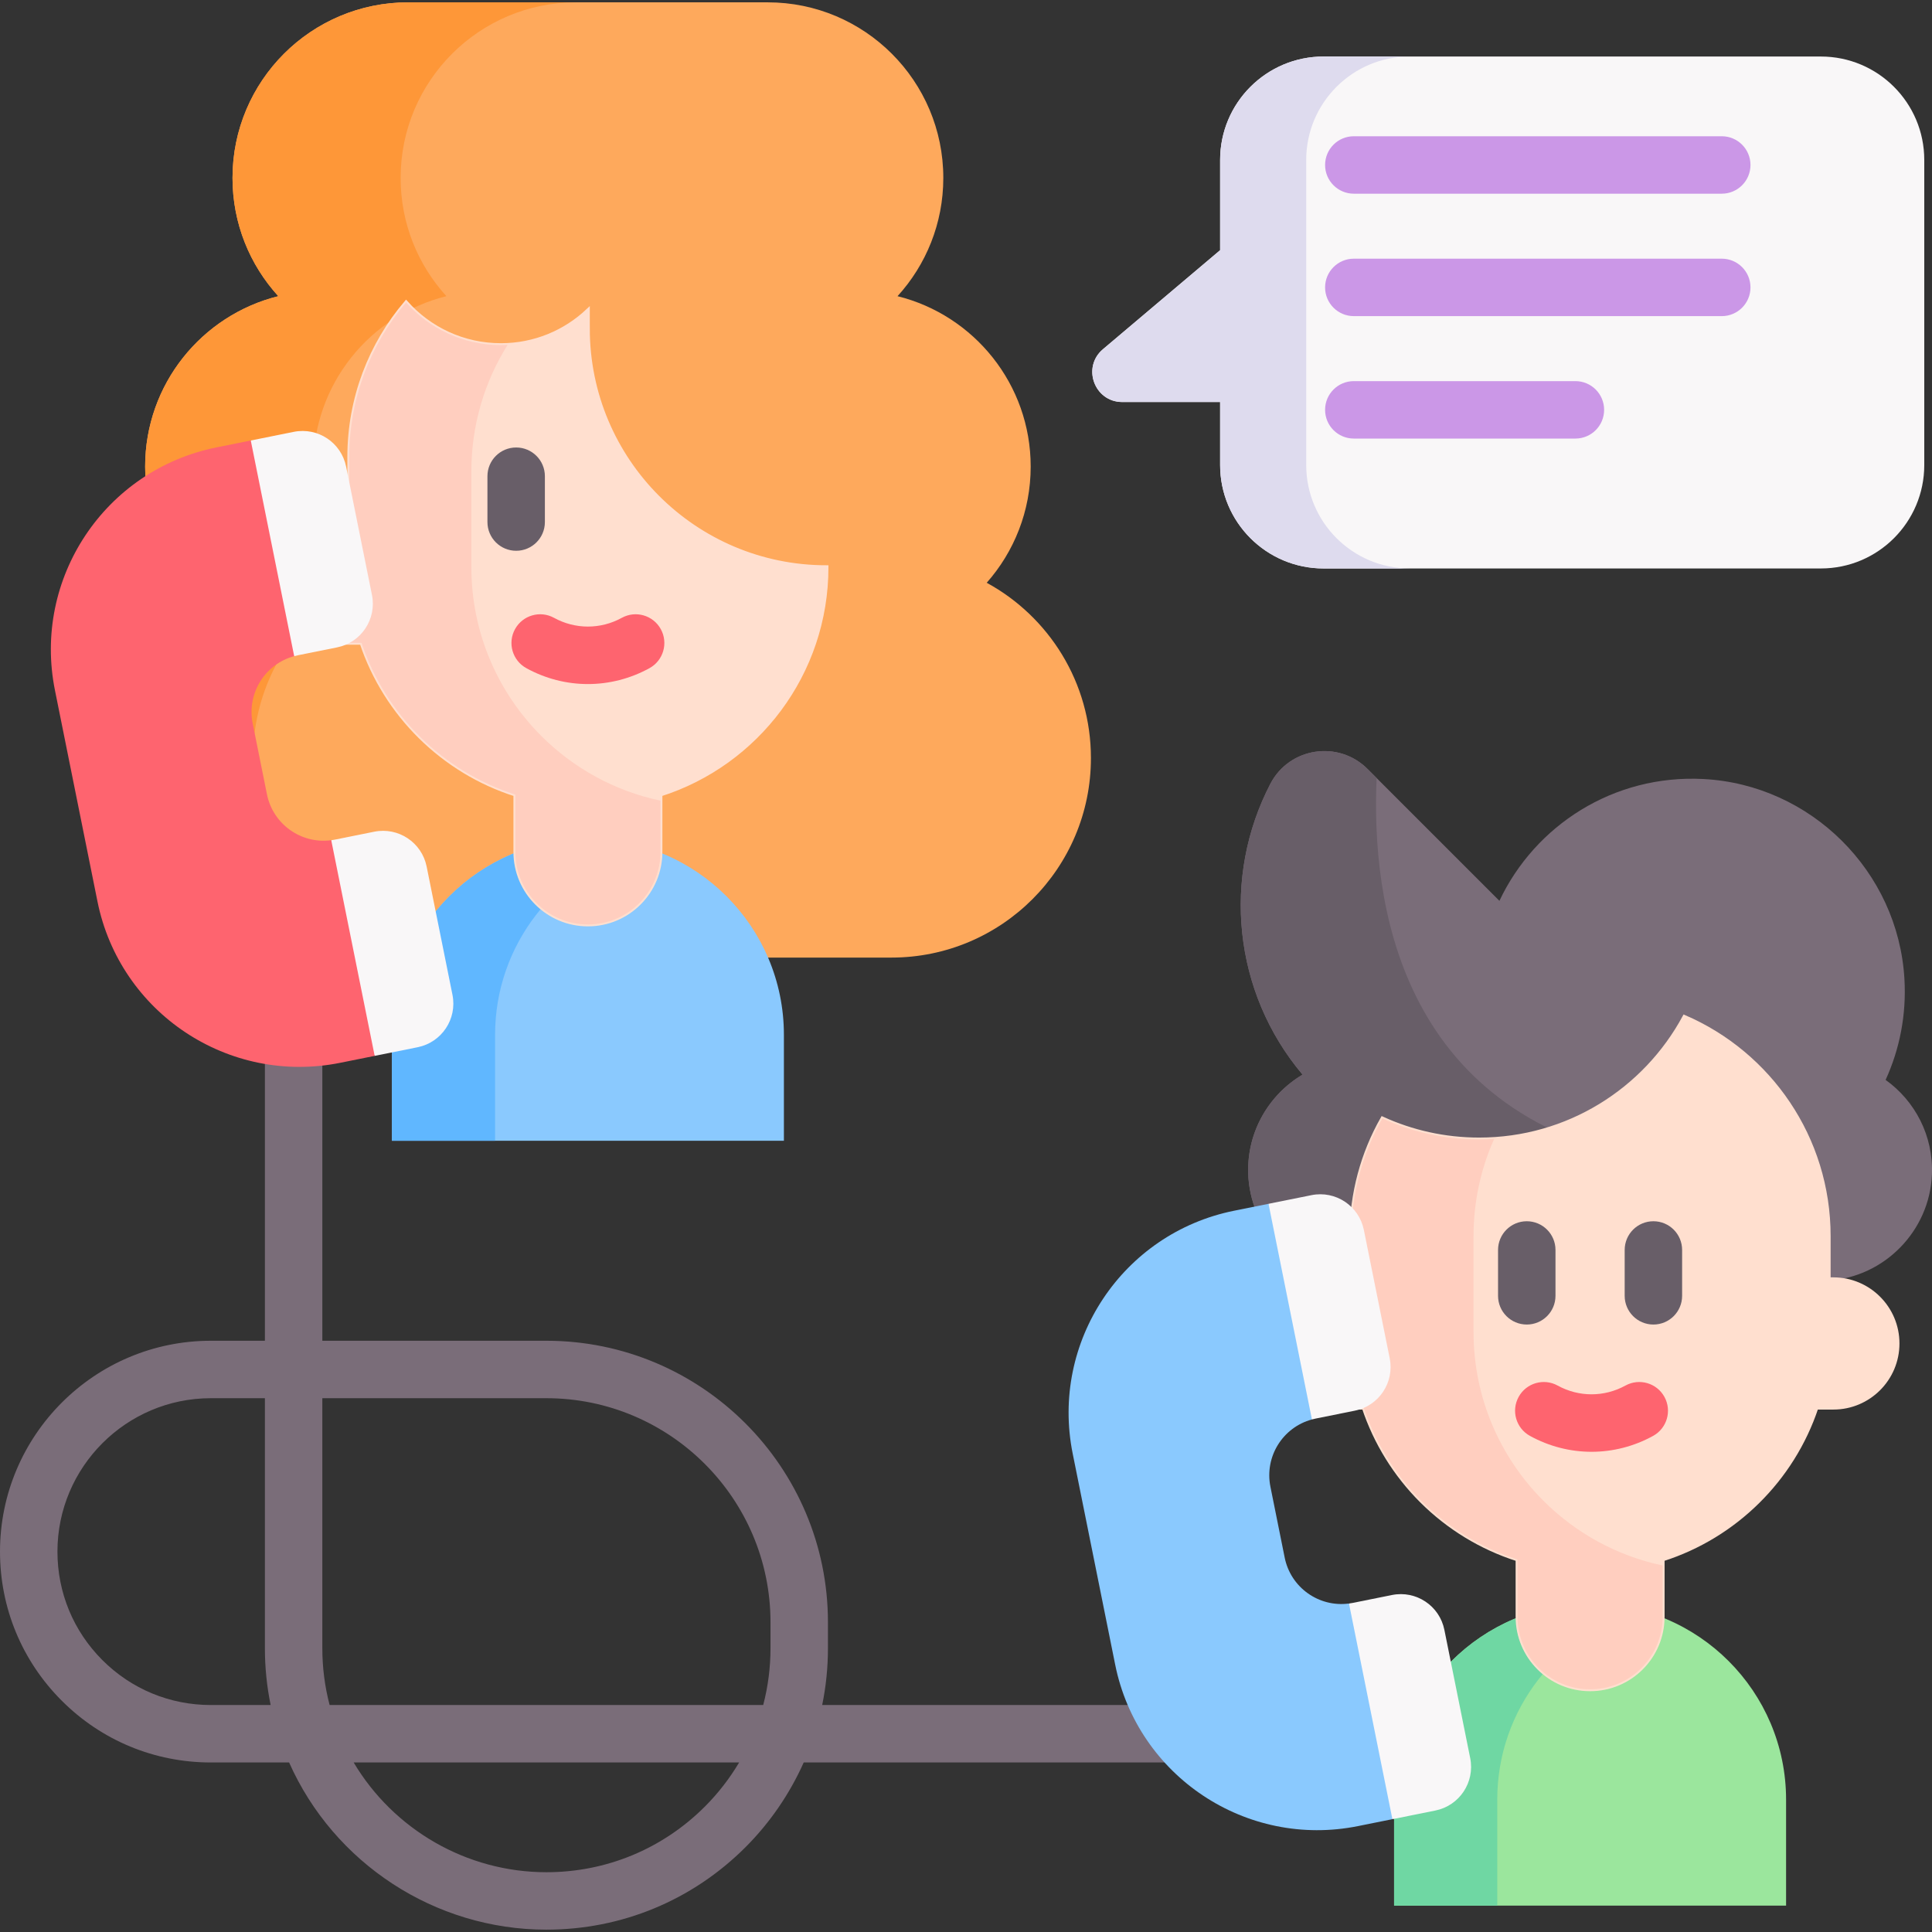 <svg id="Capa_1" enable-background="new 0 0 512 512" height="512" viewBox="0 0 512 512" width="512" xmlns="http://www.w3.org/2000/svg"><rect x="0" y="0" width="512" height="512" fill="#333333" stroke="none"/><g><path d="m144.801 511.381c-29.564 0-56.315-17.598-68.185-44.309h-20.737c-14.925 0-28.958-5.812-39.512-16.366-10.554-10.555-16.367-24.587-16.367-39.513 0-30.812 25.067-55.879 55.879-55.879h14.32v-80.204h15.223v80.205h59.379c41.142 0 74.613 33.467 74.613 74.603v6.85c0 5.105-.511 10.148-1.526 15.081h92.56v15.223h-97.454c-3.707 8.317-8.976 16.003-15.427 22.452-14.094 14.095-32.833 21.857-52.766 21.857zm-51.076-44.309c10.554 17.755 29.909 29.086 51.076 29.086 15.866 0 30.783-6.179 42.001-17.398 3.494-3.493 6.55-7.438 9.077-11.688zm-6.371-15.223h114.905c1.284-4.895 1.933-9.946 1.933-15.081v-6.85c0-32.742-26.642-59.38-59.39-59.38h-59.38v66.23c0 5.138.648 10.19 1.932 15.081zm-31.475-81.311c-22.417 0-40.655 18.238-40.655 40.656 0 10.859 4.229 21.069 11.908 28.748s17.888 11.908 28.748 11.908h15.846c-1.014-4.93-1.525-9.974-1.525-15.081v-66.23h-14.322z" fill="#7a6d79"/><g><g><path d="m421.389 424.996c-28.686 0-51.941 23.255-51.941 51.941v28.07h103.882v-28.07c0-28.686-23.255-51.941-51.941-51.941z" fill="#9be69d"/><path d="m435.059 426.812c-22.053 5.998-38.271 26.163-38.271 50.124v28.071h-27.34v-28.071c0-28.69 23.261-51.941 51.941-51.941 4.729 0 9.316.63 13.67 1.817z" fill="#6fd7a3"/></g><path d="m511.976 311.273c-.599 14.919-12.584 27.188-27.493 28.102-9.408.578-17.943-3.278-23.697-9.692-2.771-3.095-4.912-6.779-6.181-10.849-2.04.223-4.12.355-6.221.355-12.757 0-24.519-4.242-33.978-11.387-8.18 1.908-16.634 2.314-24.935 1.228.01.345.02.69.02 1.045 0 16.837-14.178 30.375-31.258 29.299-15.02-.944-27.056-13.467-27.452-28.518-.284-11.082 5.572-20.825 14.411-26.062-18.481-21.911-21.332-52.509-8.525-77.089 5.034-9.672 18.044-11.62 25.747-3.917l34.942 34.942c9.428-19.973 30.233-33.531 54.062-32.283 28.467 1.492 51.596 24.479 53.27 52.946.568 9.601-1.289 18.704-4.983 26.792 7.744 5.541 12.687 14.746 12.271 25.088z" fill="#7a6d79"/><path d="m460.786 329.682c-2.771-3.095-4.912-6.779-6.181-10.849-2.04.223-4.12.355-6.221.355-12.757 0-24.519-4.242-33.978-11.387-8.18 1.908-16.634 2.314-24.935 1.228.01.345.02.69.02 1.045 0 16.837-14.178 30.375-31.258 29.299-15.02-.944-27.056-13.467-27.452-28.518-.284-11.082 5.572-20.825 14.411-26.062-18.481-21.911-21.332-52.509-8.525-77.089 5.034-9.672 18.044-11.62 25.747-3.917l2.405 2.405c-1.461 32.8 6.049 88.446 70.848 101.101 21.445 4.183 27.899 12.332 25.119 22.389z" fill="#685e68"/><path d="m485.859 339.013h-1.224v-11.419c0-26.052-15.751-48.429-38.25-58.111-10.433 19.343-30.872 32.486-54.397 32.486-9.144 0-17.831-1.989-25.635-5.561-5.227 9.205-8.21 19.841-8.21 31.187v11.419h-1.224c-9.399 0-17.018 7.619-17.018 17.018 0 9.399 7.619 17.018 17.018 17.018h4.487c3.139 9.397 8.407 17.82 15.258 24.672 7.053 7.053 15.761 12.442 25.493 15.538v15.193c0 5.318 2.151 10.118 5.633 13.599 3.481 3.481 8.291 5.633 13.599 5.633 10.626 0 19.242-8.606 19.242-19.232v-15.193c19.184-6.118 34.388-21.14 40.757-40.209h4.471c9.399 0 17.018-7.619 17.018-17.018 0-9.4-7.619-17.02-17.018-17.02z" fill="#ffdfcf" stroke="#ffdfcf" stroke-miterlimit="10"/><path d="m440.626 414.874v13.579c0 10.626-8.616 19.232-19.242 19.232-5.308 0-10.118-2.151-13.599-5.632s-5.633-8.281-5.633-13.599v-15.194c-9.733-3.095-18.44-8.484-25.493-15.538-6.85-6.85-12.117-15.274-15.253-24.671h-4.486c-4.699 0-8.951-1.908-12.036-4.983-3.075-3.085-4.983-7.337-4.983-12.036 0-9.398 7.622-17.019 17.019-17.019h1.218v-11.417c0-11.346 2.984-21.982 8.21-31.187 7.804 3.572 16.492 5.561 25.635 5.561 1.34 0 2.659-.041 3.978-.132-3.511 7.865-5.46 16.583-5.46 25.757v25.402c0 17.466 7.074 33.277 18.521 44.725 8.495 8.495 19.405 14.584 31.604 17.152z" fill="#ffcebf"/><g><path d="m404.61 351.017c-4.204 0-7.612-3.408-7.612-7.612v-12.15c0-4.204 3.407-7.612 7.612-7.612s7.612 3.408 7.612 7.612v12.15c-.001 4.205-3.408 7.612-7.612 7.612z" fill="#685e68"/><path d="m438.168 351.017c-4.204 0-7.612-3.408-7.612-7.612v-12.15c0-4.204 3.407-7.612 7.612-7.612s7.612 3.408 7.612 7.612v12.15c0 4.205-3.408 7.612-7.612 7.612z" fill="#685e68"/><path d="m421.774 384.74c-5.604 0-11.207-1.404-16.316-4.212-3.684-2.025-5.028-6.653-3.003-10.337s6.652-5.029 10.337-3.003c5.622 3.091 12.339 3.093 17.963 0 3.683-2.024 8.313-.681 10.337 3.003 2.025 3.684.681 8.312-3.003 10.337-5.107 2.808-10.711 4.212-16.315 4.212z" fill="#fe646f"/></g></g><g><g><path d="m361.438 325.951 6.848 34.011c1.285 6.38-2.846 12.593-9.226 13.878l-10.39 2.092c-.334.067-.667.142-.995.24l-22.512-25.672 11.005-31.48 11.393-2.294c6.379-1.286 12.592 2.845 13.877 9.225z" fill="#f9f7f8"/><path d="m382.773 431.917 6.848 34.011c1.284 6.38-2.846 12.593-9.226 13.878l-11.393 2.294-19.151-28.558 7.644-28.594c.333-.035.676-.097 1.01-.164l10.39-2.092c6.38-1.286 12.593 2.845 13.878 9.225z" fill="#f9f7f8"/><path d="m336.675 394.002 3.78 18.775c1.604 7.967 9.106 13.238 17.039 12.17l11.507 57.153-9.106 1.833c-29.59 5.958-58.405-13.198-64.362-42.789l-11.261-55.93c-5.958-29.59 13.198-58.405 42.789-64.362l9.106-1.833 11.507 57.153c-7.728 2.085-12.606 9.847-10.999 17.83z" fill="#8ac9fe"/></g></g><g><path d="m261.49 154.44c7.247-8.205 11.654-18.979 11.654-30.788 0-21.822-15.022-40.128-35.288-45.161 7.535-8.269 12.131-19.265 12.131-31.334 0-25.702-20.836-46.538-46.538-46.538h-95.293c-25.702 0-46.538 20.836-46.538 46.538 0 12.069 4.596 23.065 12.131 31.334-20.265 5.033-35.288 23.339-35.288 45.161 0 11.808 4.406 22.582 11.654 30.788-16.452 8.961-27.617 26.406-27.617 46.459 0 29.199 23.67 52.87 52.869 52.87h160.871c29.199 0 52.869-23.671 52.869-52.87 0-20.053-11.165-37.497-27.617-46.459z" fill="#fea95c"/><path d="m82.532 238.282c9.57 9.57 22.794 15.487 37.388 15.487h-44.553c-14.594 0-27.817-5.917-37.377-15.487-9.57-9.57-15.487-22.794-15.487-37.388 0-20.054 11.164-37.489 27.614-46.461-3.623-4.1-6.536-8.85-8.545-14.036-2.009-5.196-3.105-10.849-3.105-16.745 0-21.82 15.02-40.128 35.287-45.162-3.765-4.131-6.81-8.951-8.9-14.239-2.091-5.298-3.237-11.062-3.237-17.1 0-25.696 20.835-46.532 46.542-46.532h44.553c-25.707 0-46.542 20.835-46.542 46.532 0 6.038 1.147 11.803 3.237 17.1 2.091 5.287 5.125 10.108 8.89 14.239-20.267 5.034-35.287 23.342-35.287 45.162 0 5.896 1.106 11.549 3.105 16.745 2.009 5.186 4.922 9.936 8.545 14.036-16.451 8.971-27.614 26.407-27.614 46.461-.001 14.594 5.916 27.818 15.486 37.388z" fill="#fe9738"/><path d="m155.802 222.307c-28.686 0-51.941 23.255-51.941 51.941v28.07h103.882v-28.07c0-28.686-23.255-51.941-51.941-51.941z" fill="#8ac9fe"/><path d="m169.472 224.123c-22.053 5.998-38.271 26.163-38.271 50.124v28.071h-27.34v-28.071c0-28.69 23.261-51.941 51.941-51.941 4.729 0 9.317.629 13.67 1.817z" fill="#60b7ff"/><path d="m155.8 87.058v-4.78c-6.018 5.693-14.137 9.174-23.058 9.174-9.996 0-18.978-4.364-25.128-11.295-9.388 11.032-15.061 25.331-15.061 40.96v15.207h-1.221c-9.399 0-17.018 7.619-17.018 17.018 0 9.399 7.619 17.018 17.018 17.018h4.471c6.373 19.066 21.579 34.085 40.763 40.203v15.194c0 10.624 8.613 19.237 19.237 19.237 10.624 0 19.237-8.612 19.237-19.237v-15.197c25.517-8.143 44.007-32.036 44.007-60.256-34.933.001-63.247-28.324-63.247-63.246z" fill="#ffdfcf" stroke="#ffdfcf" stroke-miterlimit="10"/><path d="m175.039 212.184v13.579c0 5.318-2.152 10.118-5.632 13.599s-8.281 5.632-13.599 5.632c-10.626 0-19.242-8.606-19.242-19.232v-15.193c-19.181-6.12-34.384-21.14-40.757-40.209h-4.476c-4.699 0-8.951-1.908-12.036-4.983-3.075-3.085-4.983-7.337-4.983-12.036 0-9.398 7.622-17.019 17.019-17.019h1.228v-15.202c0-15.629 5.673-29.928 15.061-40.96 6.15 6.931 15.132 11.295 25.128 11.295.589 0 1.177-.02 1.766-.051-6.089 9.712-9.601 21.201-9.601 33.501v25.402c0 17.466 7.084 33.277 18.531 44.725 8.495 8.495 19.394 14.585 31.593 17.152z" fill="#ffcebf"/><path d="m155.802 181.282c-5.605 0-11.207-1.404-16.315-4.212-3.684-2.025-5.028-6.653-3.003-10.337s6.652-5.029 10.337-3.003c5.625 3.092 12.34 3.092 17.963 0 3.687-2.024 8.312-.68 10.337 3.004s.681 8.312-3.003 10.337c-5.108 2.807-10.712 4.211-16.316 4.211z" fill="#fe646f"/><path d="m136.789 145.961c-4.204 0-7.612-3.408-7.612-7.612v-12.149c0-4.204 3.407-7.612 7.612-7.612s7.612 3.408 7.612 7.612v12.149c0 4.204-3.408 7.612-7.612 7.612z" fill="#685e68"/></g><g><g><path d="m91.727 123.669 6.848 34.011c1.285 6.38-2.846 12.593-9.226 13.878l-10.39 2.092c-.334.067-.667.142-.995.24l-22.512-25.672 11.005-31.48 11.393-2.294c6.379-1.286 12.592 2.845 13.877 9.225z" fill="#f9f7f8"/><path d="m113.062 229.635 6.848 34.011c1.285 6.38-2.846 12.593-9.226 13.878l-11.393 2.294-19.151-28.559 7.644-28.594c.333-.035.676-.097 1.01-.164l10.39-2.092c6.379-1.285 12.593 2.846 13.878 9.226z" fill="#f9f7f8"/><path d="m66.964 191.72 3.78 18.775c1.604 7.967 9.106 13.237 17.039 12.17l11.507 57.153-9.106 1.833c-29.59 5.958-58.405-13.198-64.362-42.789l-11.261-55.93c-5.958-29.59 13.198-58.405 42.789-64.362l9.106-1.833 11.507 57.153c-7.728 2.084-12.606 9.847-10.999 17.83z" fill="#fe646f"/></g></g><path d="m482.54 14.979h-131.786c-15.139 0-27.411 12.272-27.411 27.411v23.914l-31.049 26.239c-5.649 4.773-2.273 13.997 5.122 13.997h25.927v16.697c0 15.139 12.272 27.411 27.411 27.411h131.786c15.139 0 27.411-12.272 27.411-27.411v-80.848c0-15.138-12.272-27.41-27.411-27.41z" fill="#f9f7f8"/><path d="m373.571 150.646h-22.814c-15.142 0-27.412-12.27-27.412-27.411v-16.695h-25.93c-7.388 0-10.768-9.225-5.115-13.995l31.046-26.245v-23.91c0-15.142 12.27-27.412 27.412-27.412h22.814c-15.132 0-27.412 12.27-27.412 27.412v80.844c0 15.142 12.28 27.412 27.411 27.412z" fill="#dedbee"/><g fill="#cb97e7"><path d="m456.284 51.331h-97.509c-4.204 0-7.612-3.408-7.612-7.612s3.407-7.612 7.612-7.612h97.509c4.204 0 7.612 3.408 7.612 7.612s-3.408 7.612-7.612 7.612z"/><path d="m456.284 83.778h-97.509c-4.204 0-7.612-3.408-7.612-7.612s3.407-7.612 7.612-7.612h97.509c4.204 0 7.612 3.408 7.612 7.612s-3.408 7.612-7.612 7.612z"/><path d="m417.498 116.225h-58.723c-4.204 0-7.612-3.408-7.612-7.612s3.407-7.612 7.612-7.612h58.723c4.204 0 7.612 3.408 7.612 7.612-.001 4.204-3.408 7.612-7.612 7.612z"/></g></g></svg>